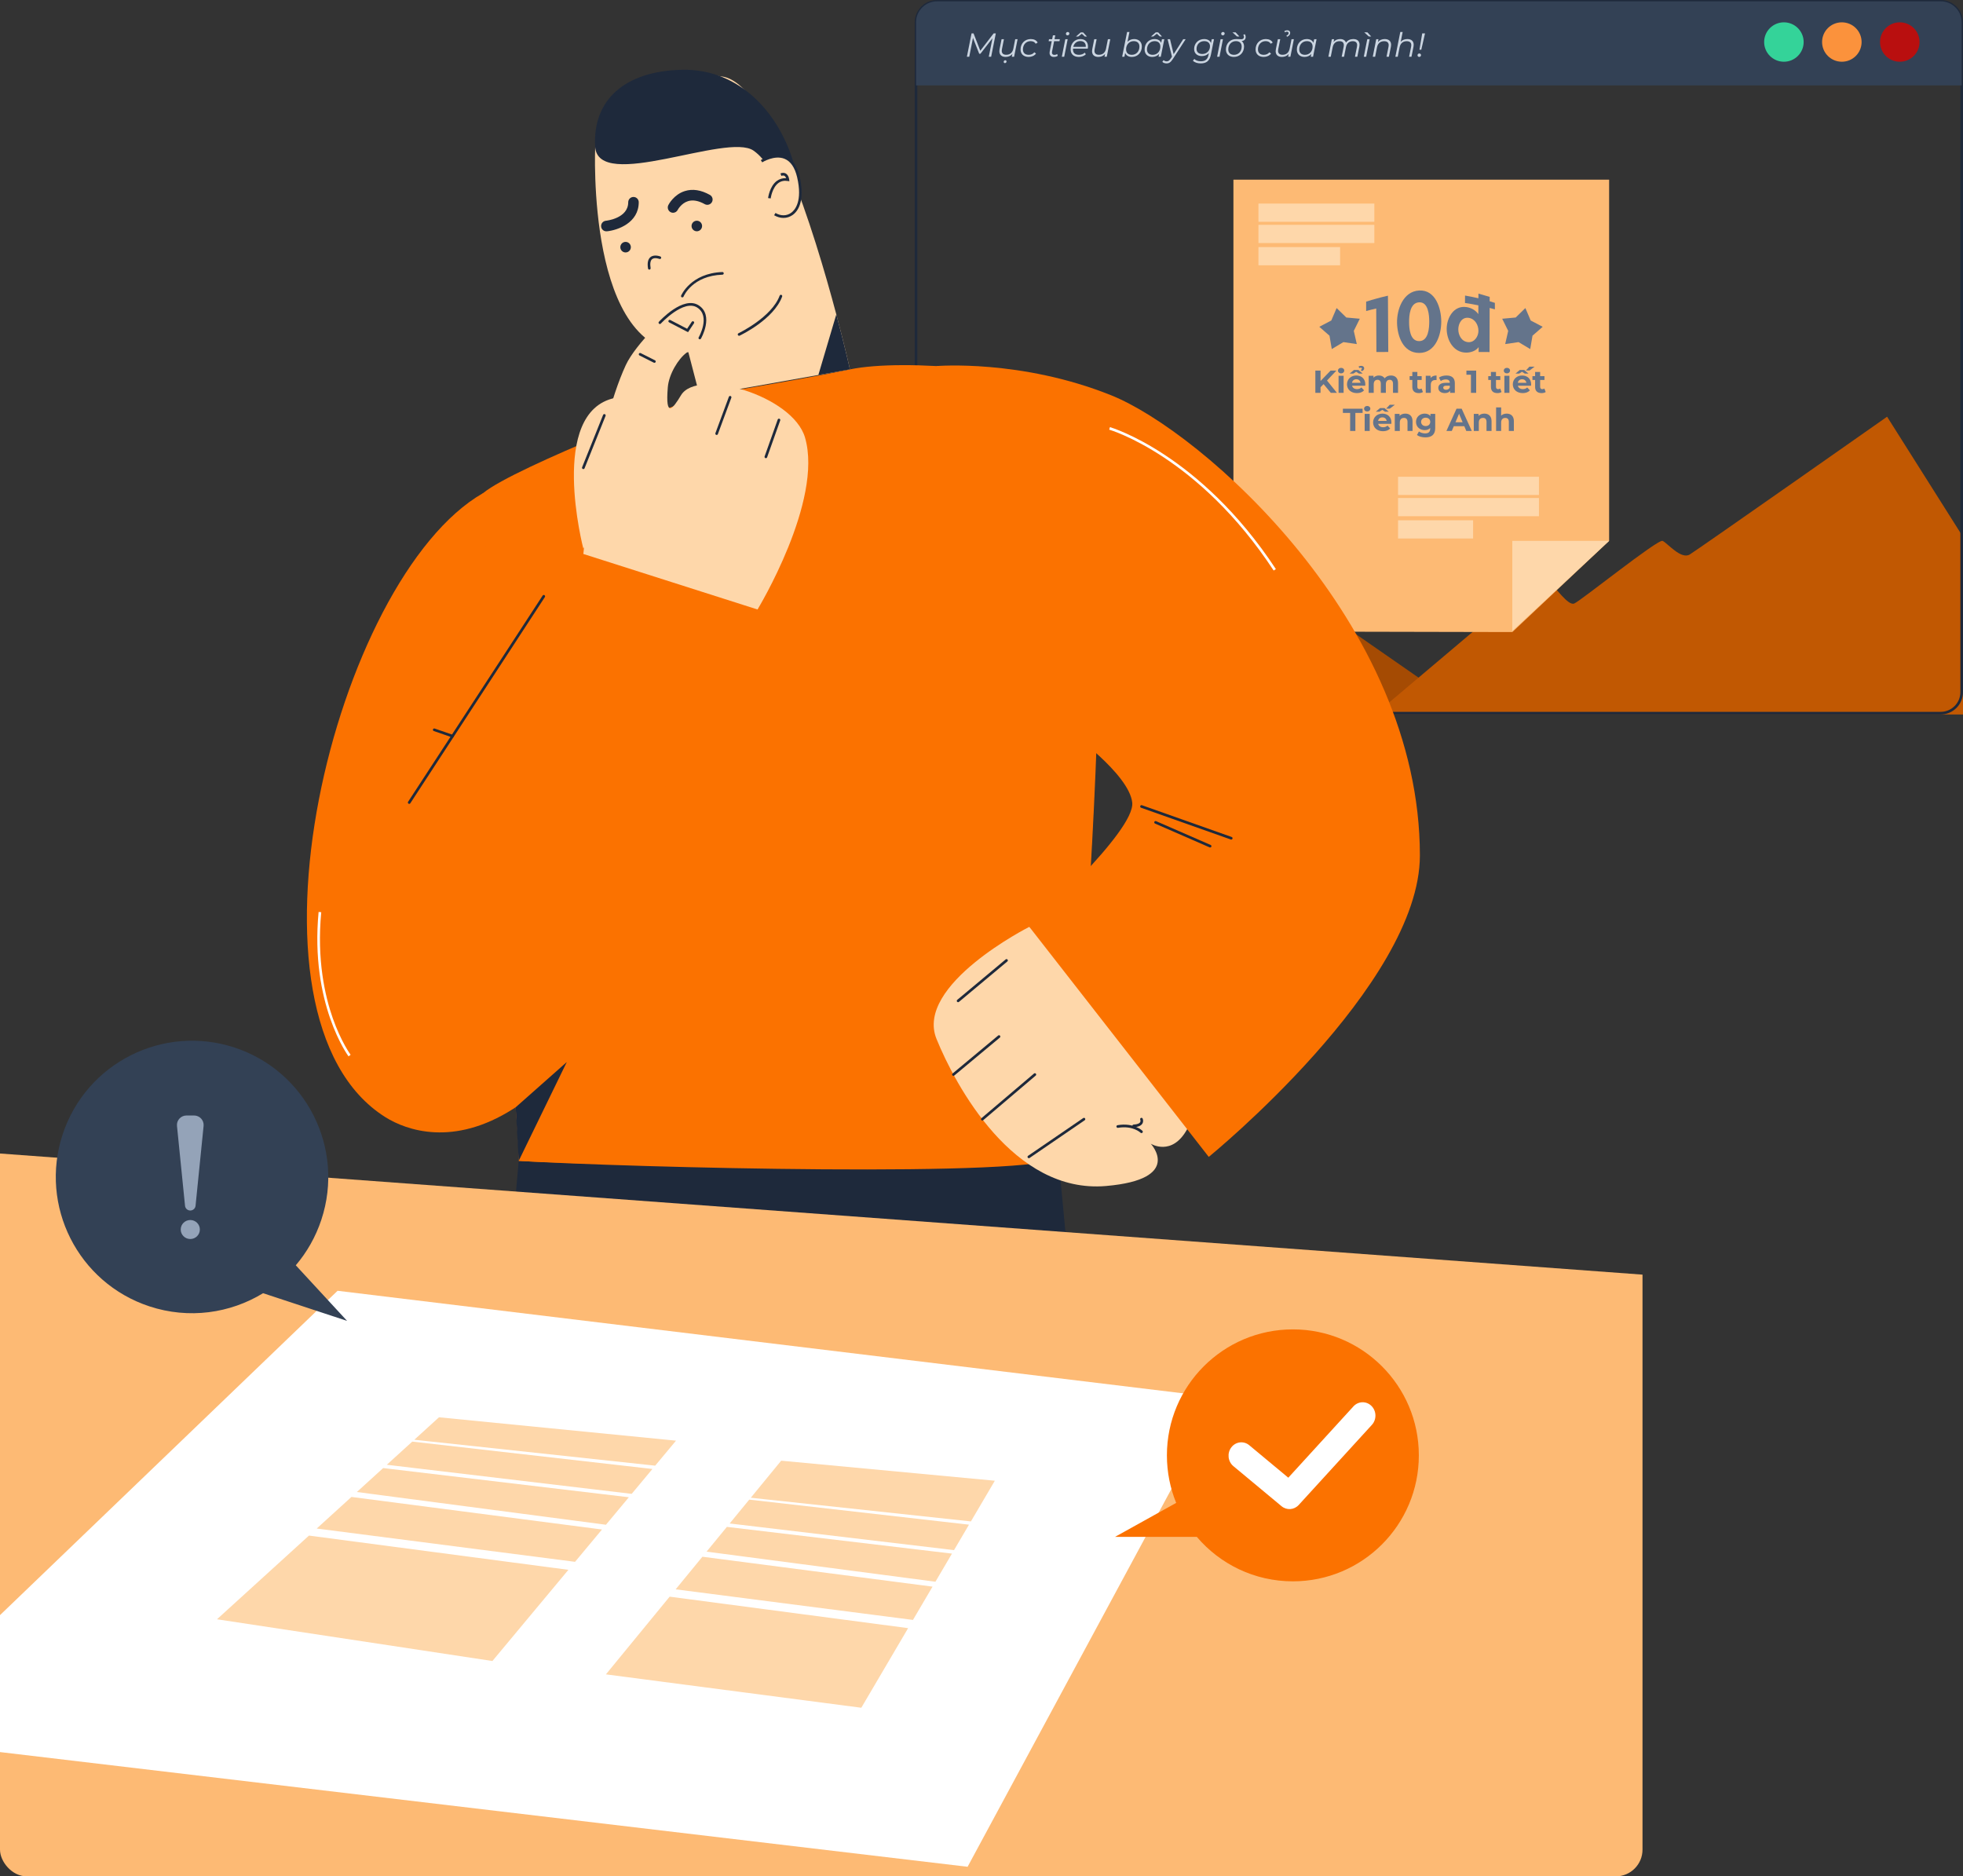 <svg width="588" height="562" viewBox="0 0 588 562" fill="none" xmlns="http://www.w3.org/2000/svg">
<rect x="0" y="0" width="588" height="562" fill="#333333" stroke="none"/>
<g clip-path="url(#clip0_684_229)">
<path d="M444.16 216.337L236.872 237.823L239.026 208.17C239.026 208.17 263.27 182.663 282.229 163.419C293.763 151.72 303.333 142.334 304.311 142.412C305.858 142.538 320.729 153.624 333.234 162.9C341.676 169.162 349.029 174.599 350.48 175.291C354.086 177.006 353.873 174.646 356.027 172.066C358.18 169.485 363.569 160.461 365.51 161.751C367.451 163.041 444.16 216.329 444.16 216.329V216.337Z" fill="#A54B03"/>
<path d="M624.789 219.035L411.505 214.283C411.505 214.283 454.526 177.998 458.44 174.575C462.353 171.145 462.692 173.128 464.357 174.575C466.021 176.023 469.69 181.459 471.52 180.775C473.351 180.09 496.585 161.389 498.013 162.003C499.441 162.616 503.512 167.691 506.163 166.07C508.814 164.442 565.263 124.812 565.263 124.812L574.58 139.556L605.672 188.784L624.781 219.043L624.789 219.035Z" fill="#C15802"/>
<path d="M581.294 214H280.706C277.006 214 274 211.002 274 207.312V6.688C274 2.998 277.006 0 280.706 0H581.294C584.994 0 588 2.998 588 6.688V207.312C588 211.002 584.994 214 581.294 214ZM280.706 0.787C277.44 0.787 274.789 3.43 274.789 6.688V207.312C274.789 210.57 277.44 213.213 280.706 213.213H581.294C584.56 213.213 587.211 210.57 587.211 207.312V6.688C587.211 3.43 584.56 0.787 581.294 0.787H280.706Z" fill="#1E293B"/>
<path d="M280.706 0.393H581.294C584.781 0.393 587.606 3.21 587.606 6.688V25.57H274.395V6.688C274.395 3.21 277.219 0.393 280.706 0.393Z" fill="#334155"/>
<path d="M569.065 18.489C572.333 18.489 574.982 15.847 574.982 12.588C574.982 9.329 572.333 6.688 569.065 6.688C565.797 6.688 563.148 9.329 563.148 12.588C563.148 15.847 565.797 18.489 569.065 18.489Z" fill="#B90F0F"/>
<path d="M551.709 18.489C554.976 18.489 557.626 15.847 557.626 12.588C557.626 9.329 554.976 6.688 551.709 6.688C548.441 6.688 545.791 9.329 545.791 12.588C545.791 15.847 548.441 18.489 551.709 18.489Z" fill="#FB923C"/>
<path d="M534.352 18.489C537.62 18.489 540.269 15.847 540.269 12.588C540.269 9.329 537.62 6.688 534.352 6.688C531.084 6.688 528.435 9.329 528.435 12.588C528.435 15.847 531.084 18.489 534.352 18.489Z" fill="#34D399"/>
<path d="M297.64 10L293.64 15.2L291.62 10H291.02L289.62 17H290.33L291.45 11.36L293.32 16.11H293.67L297.29 11.45L296.18 17H296.89L298.29 10H297.64Z" fill="#CBD5E1"/>
<path d="M304.101 11.74L303.541 14.57C303.291 15.79 302.521 16.41 301.411 16.41C300.511 16.41 300.071 15.97 300.071 15.21C300.071 15.06 300.091 14.91 300.121 14.74L300.721 11.74H300.011L299.411 14.74C299.371 14.95 299.351 15.14 299.351 15.33C299.351 16.41 300.041 17.05 301.221 17.05C302.031 17.05 302.741 16.77 303.251 16.16L303.081 17H303.761L304.811 11.74H304.101ZM301.131 18.04C300.861 18.04 300.641 18.26 300.641 18.52C300.641 18.74 300.791 18.9 301.011 18.9C301.291 18.9 301.501 18.69 301.501 18.41C301.501 18.19 301.341 18.04 301.131 18.04Z" fill="#CBD5E1"/>
<path d="M308.129 17.05C309.029 17.05 309.859 16.68 310.329 16.05L309.819 15.66C309.439 16.16 308.829 16.42 308.159 16.42C307.039 16.42 306.409 15.82 306.409 14.79C306.409 13.36 307.379 12.32 308.699 12.32C309.419 12.32 309.929 12.58 310.229 13.1L310.829 12.75C310.439 12.05 309.719 11.7 308.759 11.7C306.969 11.7 305.699 13.02 305.699 14.82C305.699 16.17 306.629 17.05 308.129 17.05Z" fill="#CBD5E1"/>
<path d="M315.751 12.34H317.351L317.471 11.74H315.871L316.101 10.59H315.391L315.161 11.74H314.221L314.111 12.34H315.041L314.431 15.44C314.401 15.58 314.391 15.72 314.391 15.85C314.391 16.6 314.881 17.05 315.671 17.05C316.071 17.05 316.511 16.96 316.841 16.71L316.671 16.17C316.431 16.35 316.151 16.44 315.861 16.44C315.351 16.44 315.101 16.19 315.101 15.74C315.101 15.64 315.121 15.53 315.141 15.41L315.751 12.34Z" fill="#CBD5E1"/>
<path d="M319.764 10.59C320.084 10.59 320.324 10.35 320.324 10.03C320.324 9.79 320.114 9.58 319.834 9.58C319.514 9.58 319.284 9.82 319.284 10.12C319.284 10.37 319.484 10.59 319.764 10.59ZM318.064 17H318.774L319.814 11.74H319.104L318.064 17Z" fill="#CBD5E1"/>
<path d="M324.049 10.11L324.949 10.94H325.589L324.439 9.7H323.719L322.289 10.94H322.969L324.049 10.11ZM325.829 14.57C325.869 14.37 325.899 14.15 325.899 13.93C325.899 12.53 324.999 11.7 323.609 11.7C321.929 11.7 320.699 13.02 320.699 14.81C320.699 16.19 321.629 17.05 323.149 17.05C323.969 17.05 324.759 16.76 325.249 16.27L324.929 15.76C324.539 16.17 323.909 16.42 323.209 16.42C321.999 16.42 321.399 15.83 321.399 14.78C321.399 14.71 321.399 14.64 321.409 14.57H325.829ZM323.589 12.3C324.569 12.3 325.239 12.85 325.239 13.85C325.239 13.91 325.239 13.97 325.229 14.04H321.479C321.739 12.99 322.529 12.3 323.589 12.3Z" fill="#CBD5E1"/>
<path d="M331.864 11.74L331.304 14.57C331.054 15.79 330.284 16.41 329.174 16.41C328.274 16.41 327.834 15.97 327.834 15.21C327.834 15.06 327.854 14.91 327.884 14.74L328.484 11.74H327.774L327.174 14.74C327.134 14.95 327.114 15.14 327.114 15.33C327.114 16.41 327.804 17.05 328.984 17.05C329.794 17.05 330.504 16.77 331.014 16.16L330.844 17H331.524L332.574 11.74H331.864Z" fill="#CBD5E1"/>
<path d="M339.73 11.7C338.9 11.7 338.22 12.01 337.73 12.53L338.32 9.58H337.61L336.13 17H336.81L337.04 15.85C337.33 16.62 338.03 17.05 339.05 17.05C340.77 17.05 342.03 15.73 342.03 13.92C342.03 12.54 341.08 11.7 339.73 11.7ZM339.04 16.42C337.94 16.42 337.31 15.82 337.31 14.79C337.31 13.35 338.27 12.32 339.58 12.32C340.68 12.32 341.31 12.93 341.31 13.96C341.31 15.39 340.35 16.42 339.04 16.42Z" fill="#CBD5E1"/>
<path d="M346.527 10.1L347.427 10.93H348.067L346.917 9.69H346.197L344.767 10.93H345.447L346.527 10.1ZM348.047 11.74L347.827 12.84C347.527 12.11 346.827 11.7 345.827 11.7C344.117 11.7 342.857 13.02 342.857 14.82C342.857 16.21 343.797 17.05 345.147 17.05C345.997 17.05 346.697 16.72 347.197 16.17L347.027 17H347.707L348.757 11.74H348.047ZM345.297 16.42C344.197 16.42 343.567 15.82 343.567 14.79C343.567 13.36 344.537 12.32 345.847 12.32C346.947 12.32 347.577 12.93 347.577 13.96C347.577 15.39 346.607 16.42 345.297 16.42Z" fill="#CBD5E1"/>
<path d="M354.425 11.74L351.555 16.22L350.465 11.74H349.745L351.055 16.97L350.685 17.53C350.275 18.17 349.925 18.38 349.475 18.38C349.075 18.38 348.775 18.24 348.545 18L348.165 18.52C348.425 18.82 348.925 18.99 349.415 18.99C350.175 18.99 350.665 18.68 351.315 17.68L355.155 11.74H354.425Z" fill="#CBD5E1"/>
<path d="M362.962 11.74L362.742 12.9C362.442 12.1 361.662 11.7 360.692 11.7C358.942 11.7 357.692 12.99 357.692 14.68C357.692 15.99 358.622 16.8 360.012 16.8C360.902 16.8 361.612 16.46 362.112 15.9L361.992 16.48C361.742 17.75 361.042 18.36 359.712 18.36C358.872 18.36 358.162 18.09 357.742 17.66L357.322 18.2C357.862 18.71 358.672 18.99 359.662 18.99C361.372 18.99 362.352 18.22 362.722 16.36L363.642 11.74H362.962ZM360.152 16.17C359.052 16.17 358.412 15.6 358.412 14.64C358.412 13.3 359.372 12.32 360.702 12.32C361.792 12.32 362.442 12.89 362.442 13.85C362.442 15.19 361.472 16.17 360.152 16.17Z" fill="#CBD5E1"/>
<path d="M366.277 10.59C366.597 10.59 366.837 10.35 366.837 10.03C366.837 9.79 366.627 9.58 366.347 9.58C366.027 9.58 365.797 9.82 365.797 10.12C365.797 10.37 365.997 10.59 366.277 10.59ZM364.577 17H365.287L366.327 11.74H365.617L364.577 17Z" fill="#CBD5E1"/>
<path d="M371.253 10.93L370.113 9.69H369.173L370.543 10.93H371.253ZM373.133 11.08C373.133 10.77 373.033 10.47 372.873 10.24L372.413 10.42C372.523 10.6 372.613 10.81 372.613 11.06C372.613 11.51 372.303 11.76 371.843 11.76C371.343 11.76 371.053 11.7 370.253 11.7C368.483 11.7 367.213 13.03 367.213 14.82C367.213 16.17 368.143 17.05 369.603 17.05C371.373 17.05 372.643 15.72 372.643 13.92C372.643 13.2 372.383 12.64 371.923 12.27C372.663 12.24 373.133 11.81 373.133 11.08ZM369.653 16.42C368.553 16.42 367.923 15.82 367.923 14.79C367.923 13.36 368.893 12.32 370.203 12.32C371.303 12.32 371.933 12.93 371.933 13.96C371.933 15.39 370.963 16.42 369.653 16.42Z" fill="#CBD5E1"/>
<path d="M378.53 17.05C379.43 17.05 380.26 16.68 380.73 16.05L380.22 15.66C379.84 16.16 379.23 16.42 378.56 16.42C377.44 16.42 376.81 15.82 376.81 14.79C376.81 13.36 377.78 12.32 379.1 12.32C379.82 12.32 380.33 12.58 380.63 13.1L381.23 12.75C380.84 12.05 380.12 11.7 379.16 11.7C377.37 11.7 376.1 13.02 376.1 14.82C376.1 16.17 377.03 17.05 378.53 17.05Z" fill="#CBD5E1"/>
<path d="M385.494 9.49C385.794 9.49 385.994 9.66 385.994 9.92C385.994 10.25 385.764 10.5 385.324 10.69L385.524 11.02C386.174 10.73 386.464 10.34 386.464 9.83C386.464 9.36 386.124 9.07 385.594 9.07C385.304 9.07 384.974 9.15 384.724 9.32L384.884 9.68C385.094 9.55 385.294 9.49 385.494 9.49ZM386.864 11.74L386.304 14.57C386.054 15.79 385.284 16.41 384.174 16.41C383.274 16.41 382.834 15.97 382.834 15.21C382.834 15.06 382.854 14.91 382.884 14.74L383.484 11.74H382.774L382.174 14.74C382.134 14.95 382.114 15.14 382.114 15.33C382.114 16.41 382.804 17.05 383.984 17.05C384.794 17.05 385.504 16.77 386.014 16.16L385.844 17H386.524L387.574 11.74H386.864Z" fill="#CBD5E1"/>
<path d="M393.653 11.74L393.433 12.84C393.133 12.11 392.433 11.7 391.433 11.7C389.723 11.7 388.463 13.02 388.463 14.82C388.463 16.21 389.403 17.05 390.753 17.05C391.603 17.05 392.303 16.72 392.803 16.17L392.633 17H393.313L394.363 11.74H393.653ZM390.903 16.42C389.803 16.42 389.173 15.82 389.173 14.79C389.173 13.36 390.143 12.32 391.453 12.32C392.553 12.32 393.183 12.93 393.183 13.96C393.183 15.39 392.213 16.42 390.903 16.42Z" fill="#CBD5E1"/>
<path d="M405.387 11.7C404.467 11.7 403.697 12.05 403.167 12.75C402.937 12.08 402.337 11.7 401.447 11.7C400.647 11.7 399.957 11.97 399.457 12.58L399.627 11.74H398.947L397.907 17H398.617L399.177 14.18C399.427 12.96 400.167 12.34 401.237 12.34C402.117 12.34 402.537 12.77 402.537 13.52C402.537 13.67 402.517 13.83 402.487 14L401.887 17H402.597L403.177 14.1C403.417 12.92 404.167 12.34 405.217 12.34C406.088 12.34 406.517 12.77 406.517 13.51C406.517 13.66 406.507 13.82 406.467 14L405.867 17H406.577L407.177 14.01C407.217 13.79 407.247 13.58 407.247 13.39C407.247 12.33 406.577 11.7 405.387 11.7Z" fill="#CBD5E1"/>
<path d="M410.023 10.93H410.733L409.593 9.69H408.653L410.023 10.93ZM408.513 17H409.223L410.263 11.74H409.553L408.513 17Z" fill="#CBD5E1"/>
<path d="M414.809 11.7C413.979 11.7 413.259 11.98 412.749 12.58L412.919 11.74H412.239L411.199 17H411.909L412.469 14.18C412.719 12.95 413.489 12.34 414.609 12.34C415.519 12.34 415.969 12.77 415.969 13.52C415.969 13.67 415.949 13.83 415.919 14L415.319 17H416.029L416.629 14.01C416.669 13.8 416.689 13.6 416.689 13.41C416.689 12.34 415.999 11.7 414.809 11.7Z" fill="#CBD5E1"/>
<path d="M421.576 11.7C420.766 11.7 420.066 11.96 419.566 12.53L420.156 9.58H419.446L417.966 17H418.676L419.236 14.18C419.486 12.95 420.256 12.34 421.376 12.34C422.286 12.34 422.736 12.77 422.736 13.52C422.736 13.67 422.716 13.83 422.686 14L422.086 17H422.796L423.396 14.01C423.436 13.8 423.456 13.6 423.456 13.41C423.456 12.34 422.766 11.7 421.576 11.7Z" fill="#CBD5E1"/>
<path d="M425.184 14.9H425.734L426.854 10H426.014L425.184 14.9ZM425.114 17.05C425.414 17.05 425.654 16.81 425.654 16.5C425.654 16.23 425.434 16.02 425.144 16.02C424.844 16.02 424.604 16.25 424.604 16.56C424.604 16.82 424.824 17.05 425.114 17.05Z" fill="#CBD5E1"/>
<path d="M453 189.312L369.462 189.135V53.812H482V161.992L453 189.312Z" fill="#FDBA74"/>
<path d="M411.671 60.974H376.957V66.427H411.671V60.974Z" fill="#FED7AA"/>
<path d="M411.671 67.339H376.957V72.791H411.671V67.339Z" fill="#FED7AA"/>
<path d="M401.415 74.011H376.957V79.463H401.415V74.011Z" fill="#FED7AA"/>
<path d="M460.98 142.798H418.771V148.25H460.98V142.798Z" fill="#FED7AA"/>
<path d="M460.98 149.163H418.771V154.615H460.98V149.163Z" fill="#FED7AA"/>
<path d="M441.256 155.834H418.771V161.287H441.256V155.834Z" fill="#FED7AA"/>
<g clip-path="url(#clip1_684_229)">
<path d="M415.745 88.569C415.779 94.186 415.813 99.803 415.846 105.42C414.661 105.424 413.477 105.429 412.291 105.435C412.273 101.092 412.255 96.747 412.236 92.404C411.225 92.63 410.218 92.88 409.219 93.153C409.219 92.218 409.219 91.283 409.219 90.348C411.372 89.654 413.535 89.065 415.744 88.569H415.745Z" fill="#64748B"/>
<path d="M418.473 96.736C418.379 92.81 420.238 87.292 425.062 87.011C430.058 86.72 431.726 92.459 431.716 96.355C431.707 100.322 430.02 105.71 425.109 105.709C420.238 105.708 418.563 100.606 418.472 96.736H418.473ZM428.114 96.311C428.114 94.509 427.899 90.389 425.071 90.549C422.296 90.706 422.075 94.57 422.084 96.485C422.092 98.332 422.326 102.185 425.101 102.171C427.914 102.157 428.115 98.17 428.114 96.311Z" fill="#64748B"/>
<path d="M447.779 92.657C447.154 92.48 446.84 92.395 446.211 92.233C446.2 96.636 446.189 101.039 446.177 105.442C445.087 105.437 443.998 105.432 442.908 105.427L442.916 103.97C442.072 105.11 440.595 105.603 439.221 105.612C435.38 105.635 433.333 101.855 433.343 98.492C433.353 95.208 435.453 91.395 439.304 91.98C440.678 92.189 442.032 92.925 442.818 94.092C442.824 93.037 442.827 92.509 442.833 91.453C441.505 91.18 440.169 90.947 438.827 90.75C438.832 89.86 438.835 89.415 438.84 88.525C440.183 88.75 441.519 89.02 442.844 89.332C442.847 88.776 442.849 88.499 442.852 87.942C443.985 88.245 445.1 88.568 446.22 88.915C446.219 89.441 446.218 89.704 446.217 90.229C446.844 90.415 447.157 90.513 447.78 90.715V92.657H447.779ZM442.855 99.095C442.855 97.342 441.808 95.431 439.876 95.195C437.833 94.946 436.828 96.927 436.821 98.642C436.814 100.412 437.84 102.369 439.831 102.482C441.69 102.588 442.854 100.725 442.854 99.095H442.855Z" fill="#64748B"/>
<path d="M396.467 115.047L395.558 115.98V117.663H394V111.005H395.558V114.115L398.558 111.005H400.299L397.493 113.973L400.463 117.664H398.635L396.468 115.048L396.467 115.047Z" fill="#64748B"/>
<path d="M400.774 111.005C400.774 110.539 401.151 110.177 401.712 110.177C402.273 110.177 402.65 110.519 402.65 110.976C402.65 111.471 402.273 111.833 401.712 111.833C401.151 111.833 400.774 111.472 400.774 111.005ZM400.957 112.546H402.467V117.664H400.957V112.546Z" fill="#64748B"/>
<path d="M408.939 115.523H405.001C405.146 116.16 405.697 116.55 406.491 116.55C407.043 116.55 407.44 116.388 407.797 116.056L408.6 116.912C408.116 117.455 407.39 117.74 406.452 117.74C404.653 117.74 403.481 116.627 403.481 115.105C403.481 113.582 404.672 112.47 406.258 112.47C407.845 112.47 408.967 113.478 408.967 115.124C408.967 115.239 408.948 115.401 408.938 115.524L408.939 115.523ZM405.398 111.889H404.285L405.572 110.805H406.888L408.174 111.889H407.061L406.229 111.346L405.397 111.889H405.398ZM404.982 114.657H407.546C407.44 114.009 406.946 113.591 406.268 113.591C405.591 113.591 405.088 114 404.982 114.657ZM407.188 110.243L406.936 109.786C407.159 109.643 407.449 109.577 407.739 109.577C408.281 109.577 408.629 109.872 408.629 110.329C408.629 110.71 408.329 111.014 407.952 111.157L407.584 110.805C407.845 110.681 407.942 110.528 407.942 110.405C407.942 110.233 407.807 110.129 407.613 110.129C407.459 110.129 407.332 110.167 407.188 110.243Z" fill="#64748B"/>
<path d="M418.771 114.734V117.663H417.261V114.961C417.261 114.134 416.884 113.754 416.275 113.754C415.597 113.754 415.123 114.182 415.123 115.095V117.663H413.614V114.961C413.614 114.134 413.256 113.754 412.627 113.754C411.96 113.754 411.485 114.182 411.485 115.095V117.663H409.976V112.545H411.417V113.135C411.804 112.698 412.385 112.469 413.052 112.469C413.778 112.469 414.397 112.744 414.764 113.306C415.181 112.783 415.857 112.469 416.641 112.469C417.879 112.469 418.77 113.173 418.77 114.733L418.771 114.734Z" fill="#64748B"/>
<path d="M426.221 117.415C425.912 117.634 425.456 117.739 424.992 117.739C423.764 117.739 423.047 117.12 423.047 115.903V113.8H422.244V112.659H423.047V111.412H424.557V112.659H425.853V113.8H424.557V115.883C424.557 116.32 424.799 116.558 425.205 116.558C425.428 116.558 425.65 116.492 425.814 116.367L426.221 117.414V117.415Z" fill="#64748B"/>
<path d="M430.305 112.469V113.839C430.179 113.829 430.082 113.82 429.966 113.82C429.134 113.82 428.582 114.267 428.582 115.247V117.663H427.073V112.545H428.514V113.22C428.881 112.726 429.501 112.468 430.304 112.468L430.305 112.469Z" fill="#64748B"/>
<path d="M435.781 114.742V117.663H434.368V117.026C434.087 117.491 433.546 117.739 432.781 117.739C431.562 117.739 430.836 117.073 430.836 116.189C430.836 115.305 431.485 114.658 433.072 114.658H434.271C434.271 114.02 433.883 113.649 433.072 113.649C432.52 113.649 431.949 113.83 431.572 114.125L431.03 113.088C431.601 112.688 432.443 112.469 433.275 112.469C434.862 112.469 435.781 113.192 435.781 114.742ZM434.272 116.046V115.523H433.236C432.53 115.523 432.308 115.779 432.308 116.122C432.308 116.493 432.627 116.74 433.159 116.74C433.662 116.74 434.097 116.513 434.272 116.046Z" fill="#64748B"/>
<path d="M442.176 111.005V117.663H440.609V112.241H439.254V111.005H442.175H442.176Z" fill="#64748B"/>
<path d="M449.773 117.415C449.464 117.634 449.008 117.739 448.545 117.739C447.316 117.739 446.6 117.12 446.6 115.903V113.8H445.797V112.659H446.6V111.412H448.109V112.659H449.406V113.8H448.109V115.883C448.109 116.32 448.351 116.558 448.757 116.558C448.98 116.558 449.202 116.492 449.367 116.367L449.773 117.414V117.415Z" fill="#64748B"/>
<path d="M450.441 111.005C450.441 110.539 450.818 110.177 451.379 110.177C451.94 110.177 452.317 110.519 452.317 110.976C452.317 111.471 451.94 111.833 451.379 111.833C450.818 111.833 450.441 111.472 450.441 111.005ZM450.624 112.546H452.134V117.664H450.624V112.546Z" fill="#64748B"/>
<path d="M458.636 115.123C458.636 115.238 458.617 115.4 458.607 115.523H454.669C454.814 116.16 455.365 116.55 456.159 116.55C456.71 116.55 457.108 116.388 457.465 116.056L458.268 116.912C457.784 117.455 457.058 117.74 456.12 117.74C454.321 117.74 453.149 116.627 453.149 115.105C453.149 113.582 454.34 112.47 455.926 112.47C457.513 112.47 458.635 113.479 458.635 115.124L458.636 115.123ZM455.066 111.889H453.953L455.24 110.805H456.556L457.842 111.889H456.729L455.897 111.346L455.065 111.889H455.066ZM454.651 114.657H457.215C457.109 114.009 456.615 113.591 455.937 113.591C455.26 113.591 454.757 114 454.651 114.657ZM458.153 110.975H457.06L458.134 109.825H459.673L458.154 110.975H458.153Z" fill="#64748B"/>
<path d="M463 117.415C462.691 117.634 462.235 117.739 461.772 117.739C460.543 117.739 459.826 117.12 459.826 115.903V113.8H459.024V112.659H459.826V111.412H461.336V112.659H462.633V113.8H461.336V115.883C461.336 116.32 461.578 116.558 461.984 116.558C462.207 116.558 462.429 116.492 462.593 116.367L463 117.414V117.415Z" fill="#64748B"/>
<path d="M404.421 123.675H402.254V122.419H408.156V123.675H405.989V129.078H404.422V123.675H404.421Z" fill="#64748B"/>
<path d="M408.592 122.42C408.592 121.954 408.969 121.592 409.53 121.592C410.091 121.592 410.469 121.934 410.469 122.391C410.469 122.885 410.091 123.248 409.53 123.248C408.969 123.248 408.592 122.886 408.592 122.42ZM408.776 123.961H410.285V129.079H408.776V123.961Z" fill="#64748B"/>
<path d="M416.787 126.538C416.787 126.653 416.767 126.814 416.757 126.938H412.819C412.965 127.575 413.516 127.965 414.31 127.965C414.862 127.965 415.258 127.803 415.615 127.471L416.418 128.327C415.934 128.87 415.209 129.155 414.27 129.155C412.471 129.155 411.3 128.042 411.3 126.52C411.3 124.999 412.49 123.886 414.077 123.886C415.663 123.886 416.786 124.894 416.786 126.54L416.787 126.538ZM413.217 123.304H412.104L413.39 122.22H414.706L415.993 123.304H414.88L414.048 122.761L413.216 123.304H413.217ZM412.8 126.072H415.364C415.258 125.424 414.764 125.006 414.087 125.006C413.409 125.006 412.907 125.415 412.8 126.072ZM416.303 122.39H415.21L416.284 121.239H417.822L416.303 122.39Z" fill="#64748B"/>
<path d="M423.115 126.148V129.078H421.606V126.376C421.606 125.549 421.219 125.169 420.551 125.169C419.826 125.169 419.303 125.606 419.303 126.548V129.078H417.793V123.96H419.234V124.559C419.641 124.122 420.25 123.884 420.957 123.884C422.185 123.884 423.114 124.588 423.114 126.147L423.115 126.148Z" fill="#64748B"/>
<path d="M429.908 123.961V128.222C429.908 130.125 428.863 131 426.986 131C426 131 425.041 130.762 424.432 130.296L425.032 129.231C425.477 129.583 426.204 129.811 426.871 129.811C427.935 129.811 428.4 129.335 428.4 128.413V128.194C428.003 128.622 427.432 128.831 426.755 128.831C425.313 128.831 424.152 127.851 424.152 126.358C424.152 124.864 425.313 123.885 426.755 123.885C427.48 123.885 428.08 124.123 428.477 124.617V123.961H429.909H429.908ZM428.418 126.358C428.418 125.606 427.847 125.103 427.054 125.103C426.261 125.103 425.68 125.607 425.68 126.358C425.68 127.108 426.26 127.614 427.054 127.614C427.848 127.614 428.418 127.109 428.418 126.358Z" fill="#64748B"/>
<path d="M438.616 127.651H435.471L434.871 129.078H433.265L436.284 122.42H437.832L440.86 129.078H439.215L438.615 127.651H438.616ZM438.122 126.481L437.048 123.931L435.974 126.481H438.122Z" fill="#64748B"/>
<path d="M446.782 126.148V129.078H445.273V126.376C445.273 125.549 444.885 125.169 444.218 125.169C443.492 125.169 442.969 125.606 442.969 126.548V129.078H441.46V123.96H442.901V124.559C443.308 124.122 443.917 123.884 444.623 123.884C445.852 123.884 446.781 124.588 446.781 126.147L446.782 126.148Z" fill="#64748B"/>
<path d="M453.469 126.148V129.078H451.959V126.376C451.959 125.549 451.572 125.169 450.904 125.169C450.179 125.169 449.656 125.606 449.656 126.548V129.078H448.146V122.02H449.656V124.494C450.062 124.094 450.642 123.885 451.311 123.885C452.539 123.885 453.469 124.588 453.469 126.148Z" fill="#64748B"/>
<path d="M456.911 92.268L458.507 95.996L462.098 97.879L459.046 100.549L458.365 104.546L454.882 102.468L450.87 103.055L451.77 99.102L449.972 95.467L454.01 95.101L456.911 92.268Z" fill="#64748B"/>
<path d="M400.375 92.268L398.779 95.996L395.188 97.879L398.24 100.549L398.922 104.546L402.404 102.468L406.416 103.055L405.516 99.102L407.314 95.467L403.276 95.101L400.375 92.268Z" fill="#64748B"/>
</g>
<path d="M453 162H482L453 189V162Z" fill="#FED7AA"/>
</g>
<g clip-path="url(#clip2_684_229)">
<path d="M135.555 573.51H215.053L237.188 430.47L258.415 573.51H338.372L317.026 346.51L155.374 347.7L135.555 573.51Z" fill="#1E293B"/>
<path d="M323.812 118.63C336.526 126.39 324.93 335.42 317.026 346.51C312.505 352.86 187.389 349.68 155.374 347.7" fill="#FB7200"/>
<path d="M254.583 110.63L245.132 112.31L209.604 118.62L206.191 105.5C175.434 106.64 178.288 43.88 178.288 43.88C177.719 27.9 197.08 19.91 216.4 22.93C230.282 25.09 243.914 69.37 250.511 94.17C253.096 103.9 254.593 110.64 254.593 110.64L254.583 110.63Z" fill="#FED7AA"/>
<path d="M208.726 69.27C209.597 69.27 210.303 68.563 210.303 67.69C210.303 66.817 209.597 66.11 208.726 66.11C207.855 66.11 207.149 66.817 207.149 67.69C207.149 68.563 207.855 69.27 208.726 69.27Z" fill="#1E293B"/>
<path d="M187.389 75.61C188.26 75.61 188.966 74.903 188.966 74.03C188.966 73.157 188.26 72.45 187.389 72.45C186.518 72.45 185.812 73.157 185.812 74.03C185.812 74.903 186.518 75.61 187.389 75.61Z" fill="#1E293B"/>
<path d="M181.631 69.28C180.823 69.28 180.134 68.67 180.064 67.85C179.974 66.98 180.613 66.21 181.481 66.12C181.761 66.09 188.178 65.37 188.178 60.57C188.178 59.7 188.886 58.99 189.754 58.99C190.623 58.99 191.331 59.7 191.331 60.57C191.331 66.72 185.084 68.95 181.781 69.28C181.731 69.28 181.681 69.28 181.631 69.28Z" fill="#1E293B"/>
<path d="M201.61 63.73C201.371 63.73 201.131 63.68 200.902 63.56C200.123 63.17 199.804 62.22 200.193 61.43C200.253 61.3 201.81 58.26 205.163 57.22C207.468 56.5 209.983 56.89 212.648 58.38C213.406 58.81 213.686 59.77 213.257 60.53C212.837 61.29 211.869 61.57 211.111 61.15C209.235 60.1 207.538 59.8 206.091 60.25C204.045 60.88 203.027 62.83 203.017 62.85C202.738 63.41 202.179 63.73 201.6 63.73H201.61Z" fill="#1E293B"/>
<path d="M194.505 80.76C194.315 80.76 194.145 80.62 194.115 80.43C193.836 78.78 194.086 77.63 194.844 77.01C195.972 76.1 197.738 76.79 197.808 76.82C198.008 76.9 198.107 77.13 198.028 77.33C197.948 77.53 197.718 77.63 197.519 77.55C197.509 77.55 196.101 77 195.333 77.62C194.824 78.03 194.664 78.96 194.884 80.29C194.924 80.51 194.774 80.71 194.555 80.75C194.535 80.75 194.515 80.75 194.485 80.75L194.505 80.76Z" fill="#1E293B"/>
<path d="M204.385 89.08C204.335 89.08 204.285 89.08 204.235 89.05C204.035 88.97 203.936 88.74 204.025 88.53C204.055 88.46 206.9 81.82 216.38 81.48C216.59 81.46 216.779 81.64 216.789 81.86C216.799 82.08 216.63 82.26 216.41 82.27C207.458 82.58 204.864 88.57 204.754 88.83C204.694 88.98 204.544 89.07 204.385 89.07V89.08Z" fill="#1E293B"/>
<path d="M234.024 64.53C234.024 64.53 233.625 50.67 225.721 45.12C217.817 39.58 179.026 57.68 178.268 43.87C177.499 30.07 186.99 21.24 204.385 20.9C221.779 20.56 233.815 34.27 238.066 49.99C242.328 65.71 237.976 58.98 237.976 58.98L234.024 64.52V64.53Z" fill="#1E293B"/>
<path d="M228.097 48.29C228.097 48.29 236.789 42.75 239.164 53.04C241.539 63.33 236.06 66.51 232.078 64.13" fill="#FED7AA"/>
<path d="M234.673 65.27C233.735 65.27 232.777 65 231.879 64.47L232.288 63.79C233.885 64.74 235.651 64.72 237.008 63.72C238.096 62.93 240.441 60.31 238.785 53.13C238.106 50.19 236.839 48.32 235.022 47.57C231.989 46.32 228.346 48.6 228.316 48.62L227.887 47.95C228.047 47.85 231.899 45.43 235.322 46.83C237.388 47.68 238.815 49.74 239.553 52.95C240.791 58.33 240.032 62.49 237.477 64.36C236.649 64.96 235.681 65.27 234.683 65.27H234.673Z" fill="#1E293B"/>
<path d="M209.594 118.63C209.594 118.63 154.187 139.78 144.706 147.7C135.225 155.62 155.773 328.3 155.374 347.7C187.389 349.68 309.91 349.68 317.026 346.51C324.141 343.34 336.526 126.39 323.812 118.63C311.098 110.87 270.78 107.25 254.583 110.64C238.376 114.03 209.594 118.63 209.594 118.63Z" fill="#FB7200"/>
<path d="M144.706 147.69C100.127 173.21 67.842 304.8 115.455 334.62C128.1 342.54 171.581 354.42 215.053 231.65L166.043 243.53L148.648 240.36L144.696 147.69H144.706Z" fill="#FB7200"/>
<path d="M174.735 165.91C174.735 165.91 178.308 129.21 187.439 109.38C190.283 103.2 200.782 92.73 204.774 91.45C212.049 89.11 213.915 99.5 205.562 105.71C203.227 107.45 200.363 112.01 200.033 116.01C199.245 125.52 201.61 122.35 203.985 118.39C208.915 110.15 237.447 118.39 241.14 131.06C246.669 150.07 226.909 182.55 226.909 182.55L174.735 165.92V165.91Z" fill="#FED7AA"/>
<path d="M174.735 164.33C174.735 164.33 164.037 123.35 184.226 119.18C201.77 115.55 174.735 164.33 174.735 164.33Z" fill="#FED7AA"/>
<path d="M214.664 130.27C214.664 130.27 214.574 130.27 214.524 130.25C214.324 130.17 214.215 129.95 214.295 129.74L218.326 118.85C218.406 118.65 218.626 118.54 218.835 118.62C219.035 118.7 219.145 118.92 219.065 119.13L215.033 130.02C214.973 130.18 214.823 130.28 214.664 130.28V130.27Z" fill="#1E293B"/>
<path d="M229.404 137.23C229.404 137.23 229.314 137.23 229.274 137.21C229.065 137.14 228.965 136.91 229.035 136.7L232.957 125.66C233.026 125.45 233.256 125.35 233.466 125.42C233.675 125.49 233.775 125.72 233.705 125.93L229.783 136.97C229.723 137.13 229.573 137.23 229.414 137.23H229.404Z" fill="#1E293B"/>
<path d="M174.735 140.5C174.735 140.5 174.635 140.5 174.585 140.47C174.386 140.39 174.286 140.16 174.366 139.95L180.653 124.27C180.733 124.07 180.962 123.97 181.172 124.05C181.371 124.13 181.471 124.36 181.391 124.57L175.104 140.25C175.044 140.4 174.895 140.5 174.735 140.5Z" fill="#1E293B"/>
<path d="M209.624 101.63C209.554 101.63 209.484 101.61 209.424 101.58C209.235 101.47 209.175 101.23 209.285 101.04C209.325 100.98 212.887 94.73 208.866 92.13C204.804 89.51 198.018 96.85 197.948 96.92C197.798 97.08 197.549 97.09 197.389 96.94C197.229 96.79 197.219 96.54 197.369 96.38C197.668 96.06 204.674 88.47 209.295 91.46C213.945 94.47 210.003 101.37 209.963 101.43C209.893 101.56 209.754 101.63 209.624 101.63Z" fill="#1E293B"/>
<path d="M206.091 99.5L200.423 96.55C200.233 96.45 200.153 96.21 200.253 96.02C200.353 95.83 200.592 95.75 200.782 95.85L205.822 98.47L207.209 96.39C207.329 96.21 207.578 96.16 207.758 96.28C207.937 96.4 207.987 96.65 207.868 96.83L206.091 99.5Z" fill="#1E293B"/>
<path d="M196.032 108.67C195.972 108.67 195.912 108.66 195.852 108.63L191.561 106.47C191.361 106.37 191.291 106.13 191.381 105.94C191.481 105.74 191.72 105.67 191.91 105.76L196.201 107.92C196.401 108.02 196.471 108.26 196.381 108.45C196.311 108.59 196.171 108.67 196.032 108.67Z" fill="#1E293B"/>
<path d="M221.38 100.57C221.23 100.57 221.091 100.49 221.021 100.34C220.931 100.14 221.021 99.91 221.211 99.81C221.31 99.76 231.15 95.05 233.545 88.55C233.625 88.34 233.855 88.24 234.054 88.32C234.264 88.4 234.364 88.62 234.284 88.83C231.779 95.64 221.959 100.34 221.54 100.54C221.49 100.57 221.43 100.58 221.37 100.58L221.38 100.57Z" fill="#1E293B"/>
<path d="M122.571 240.77C122.491 240.77 122.421 240.75 122.351 240.71C122.172 240.59 122.122 240.34 122.232 240.16L162.55 178.38C162.669 178.2 162.919 178.15 163.099 178.27C163.278 178.39 163.328 178.64 163.218 178.82L122.9 240.6C122.82 240.72 122.701 240.78 122.571 240.78V240.77Z" fill="#1E293B"/>
<path d="M135.555 220.87C135.555 220.87 135.465 220.87 135.425 220.85L129.946 218.96C129.736 218.89 129.627 218.66 129.696 218.46C129.766 218.25 129.986 218.14 130.195 218.21L135.674 220.1C135.884 220.17 135.994 220.4 135.924 220.6C135.864 220.76 135.714 220.87 135.555 220.87Z" fill="#1E293B"/>
<path d="M230.472 59.38C230.472 59.38 231.26 53.04 236 53.84C236 53.84 235.781 51.62 233.915 52.33" fill="#FED7AA"/>
<path d="M230.861 59.43L230.073 59.33C230.092 59.19 230.532 55.8 232.687 54.19C233.496 53.59 234.434 53.32 235.482 53.37C235.392 53.11 235.232 52.83 235.002 52.68C234.763 52.53 234.454 52.53 234.054 52.68L233.775 51.94C234.414 51.69 234.973 51.72 235.432 52C236.27 52.52 236.39 53.73 236.4 53.78L236.45 54.29L235.941 54.21C234.873 54.03 233.945 54.24 233.166 54.81C231.28 56.22 230.861 59.38 230.861 59.41V59.43Z" fill="#1E293B"/>
<path d="M308.333 277.6C308.333 277.6 273.913 294.96 280.53 311.2C286.198 325.13 303.593 357.6 331.257 355.23C354.649 353.22 344.699 342.56 344.699 342.56C344.699 342.56 351.027 346.52 355.607 338.2C361.775 327.01 308.343 277.6 308.343 277.6H308.333Z" fill="#FED7AA"/>
<path d="M280.53 109.64C280.53 109.64 305.769 107.53 332.834 118.39C359.899 129.24 425.316 186.51 425.316 256.21C425.316 295.02 362.074 346.51 362.074 346.51L308.323 277.6C308.323 277.6 340.109 248.99 339.151 240.37C338.193 231.76 320.179 218.98 320.179 218.98L280.52 109.64H280.53Z" fill="#FB7200"/>
<path d="M286.987 300.17C286.877 300.17 286.757 300.12 286.687 300.03C286.548 299.86 286.568 299.61 286.737 299.47L301.238 287.36C301.407 287.22 301.657 287.24 301.797 287.41C301.936 287.58 301.916 287.83 301.747 287.97L287.246 300.08C287.176 300.14 287.087 300.17 286.997 300.17H286.987Z" fill="#1E293B"/>
<path d="M285.59 322.23C285.48 322.23 285.36 322.18 285.29 322.09C285.151 321.92 285.171 321.67 285.34 321.53L298.992 310.16C299.162 310.02 299.412 310.04 299.551 310.21C299.691 310.38 299.671 310.63 299.501 310.77L285.849 322.14C285.779 322.2 285.689 322.23 285.6 322.23H285.59Z" fill="#1E293B"/>
<path d="M294.242 335.61C294.132 335.61 294.022 335.56 293.943 335.47C293.803 335.3 293.823 335.05 293.993 334.91L309.731 321.54C309.9 321.4 310.15 321.42 310.289 321.59C310.429 321.76 310.409 322.01 310.24 322.15L294.502 335.52C294.432 335.58 294.332 335.61 294.242 335.61Z" fill="#1E293B"/>
<path d="M308.184 346.9C308.054 346.9 307.934 346.84 307.854 346.73C307.735 346.55 307.774 346.3 307.954 346.18L324.471 334.88C324.65 334.76 324.9 334.8 325.019 334.98C325.139 335.16 325.099 335.41 324.92 335.53L308.403 346.83C308.333 346.88 308.254 346.9 308.184 346.9Z" fill="#1E293B"/>
<path d="M341.925 339.38C341.825 339.38 341.726 339.34 341.646 339.27C341.626 339.25 339.34 337.05 334.879 337.8C334.67 337.84 334.46 337.69 334.42 337.47C334.38 337.25 334.53 337.05 334.75 337.01C339.63 336.19 342.105 338.6 342.205 338.7C342.354 338.85 342.354 339.1 342.205 339.26C342.125 339.34 342.025 339.38 341.925 339.38Z" fill="#1E293B"/>
<path d="M339.58 337.63C339.37 337.63 339.191 337.47 339.181 337.25C339.171 337.03 339.34 336.85 339.56 336.83C340.857 336.76 341.346 336.41 341.516 336.13C341.736 335.78 341.566 335.37 341.556 335.36C341.466 335.16 341.556 334.93 341.756 334.84C341.955 334.75 342.185 334.84 342.274 335.04C342.284 335.07 342.624 335.83 342.185 336.54C341.785 337.19 340.917 337.56 339.59 337.62C339.59 337.62 339.58 337.62 339.57 337.62L339.58 337.63Z" fill="#1E293B"/>
<path d="M368.8 251.46C368.8 251.46 368.711 251.46 368.671 251.44L341.795 241.93C341.586 241.86 341.486 241.63 341.556 241.42C341.626 241.21 341.855 241.11 342.065 241.18L368.94 250.69C369.15 250.76 369.25 250.99 369.18 251.2C369.12 251.36 368.97 251.46 368.81 251.46H368.8Z" fill="#1E293B"/>
<path d="M362.483 253.83C362.433 253.83 362.374 253.82 362.324 253.8L345.977 246.67C345.777 246.58 345.687 246.35 345.777 246.15C345.867 245.95 346.097 245.86 346.296 245.95L362.643 253.08C362.843 253.17 362.932 253.4 362.843 253.6C362.783 253.75 362.633 253.84 362.483 253.84V253.83Z" fill="#1E293B"/>
<path d="M254.583 110.63L245.132 112.31L250.511 94.16C253.096 103.89 254.593 110.63 254.593 110.63H254.583Z" fill="#1E293B"/>
<path d="M381.515 170.88C358.951 136.57 332.524 128.76 332.255 128.69L332.474 127.93C332.744 128.01 359.43 135.88 382.173 170.45L381.515 170.89V170.88Z" fill="white"/>
<path d="M104.398 316.39C104.278 316.24 92.821 300.63 95.436 273.14L96.225 273.22C94.867 287.44 97.342 298.3 99.657 304.91C102.162 312.06 104.997 315.88 105.027 315.92L104.398 316.4V316.39Z" fill="white"/>
<path d="M154.466 331.65L169.775 318.1L155.374 347.7L154.466 331.65Z" fill="#1E293B"/>
<path d="M663.651 577.4L-475.034 577.01V310.47L663.651 394.43V577.4Z" fill="#FDBA74"/>
<path d="M101.117 386.61L-38 520.27L289.834 559.13L365.61 418.69" fill="white"/>
<path fill-rule="evenodd" clip-rule="evenodd" d="M105.268 448.36L94.869 457.821L172.25 467.793L180.318 458.113L105.268 448.36ZM106.894 446.881L181.506 456.687L188.369 448.451L114.775 439.711L106.894 446.881ZM115.863 438.722L189.218 447.433L195.428 439.98L123.488 431.784L115.863 438.722ZM124.101 431.227L131.495 424.5L202.495 431.5L196.253 438.99L124.101 431.227ZM64.995 485L92.55 459.931L170.256 470.187L147.495 497.5L64.995 485Z" fill="#FED7AA"/>
<path fill-rule="evenodd" clip-rule="evenodd" d="M210.397 466.267L202.386 476.032L273.47 485.193L279.333 475.225L210.397 466.267ZM211.647 464.743L280.199 473.753L285.153 465.331L217.732 457.325L211.647 464.743ZM218.568 456.306L285.768 464.286L290.252 456.662L224.427 449.163L218.568 456.306ZM224.892 448.597L233.995 437.5L297.995 443.5L290.824 455.69L224.892 448.597ZM181.495 501.5L200.585 478.228L272.021 487.656L257.995 511.5L181.495 501.5Z" fill="#FED7AA"/>
<path fill-rule="evenodd" clip-rule="evenodd" d="M387.268 473.634C408.107 473.634 425 456.741 425 435.902C425 415.064 408.107 398.171 387.268 398.171C366.43 398.171 349.537 415.064 349.537 435.902C349.537 440.94 350.524 445.748 352.316 450.142L334 460.317H358.499C365.42 468.464 375.74 473.634 387.268 473.634Z" fill="#FB7200"/>
<path fill-rule="evenodd" clip-rule="evenodd" d="M410.816 421.107C412.344 422.633 412.4 425.165 410.941 426.762L389.021 450.762C387.654 452.259 385.421 452.419 383.872 451.13L369.444 439.13C367.791 437.755 367.517 435.238 368.832 433.51C370.148 431.781 372.555 431.494 374.208 432.87L385.9 442.595L405.407 421.238C406.866 419.64 409.288 419.581 410.816 421.107Z" fill="white"/>
<path fill-rule="evenodd" clip-rule="evenodd" d="M44.751 391.273C23.349 384.219 11.718 361.152 18.771 339.751C25.825 318.349 48.892 306.718 70.293 313.771C91.695 320.824 103.326 343.892 96.273 365.293C94.568 370.467 91.926 375.07 88.599 378.976L103.965 395.626L78.804 387.334C68.939 393.358 56.59 395.175 44.751 391.273Z" fill="#334155"/>
<path d="M53.014 337.236C52.846 335.56 54.171 334.107 55.867 334.107H58.133C59.829 334.107 61.154 335.56 60.986 337.236L58.576 361.152C58.495 361.956 57.814 362.568 57 362.568C56.186 362.568 55.505 361.956 55.424 361.152L53.014 337.236Z" fill="#94A3B8"/>
<path d="M59.867 368.26C59.867 369.832 58.584 371.107 57 371.107C55.416 371.107 54.133 369.832 54.133 368.26C54.133 366.689 55.416 365.414 57 365.414C58.584 365.414 59.867 366.689 59.867 368.26Z" fill="#94A3B8"/>
</g>
<defs>
<clipPath id="clip0_684_229">
<rect width="314" height="214" fill="white" transform="translate(274)"/>
</clipPath>
<clipPath id="clip1_684_229">
<rect width="69" height="44" fill="white" transform="translate(394 87)"/>
</clipPath>
<clipPath id="clip2_684_229">
<rect y="1" width="492" height="561" rx="8" fill="white"/>
</clipPath>
</defs>
</svg>
